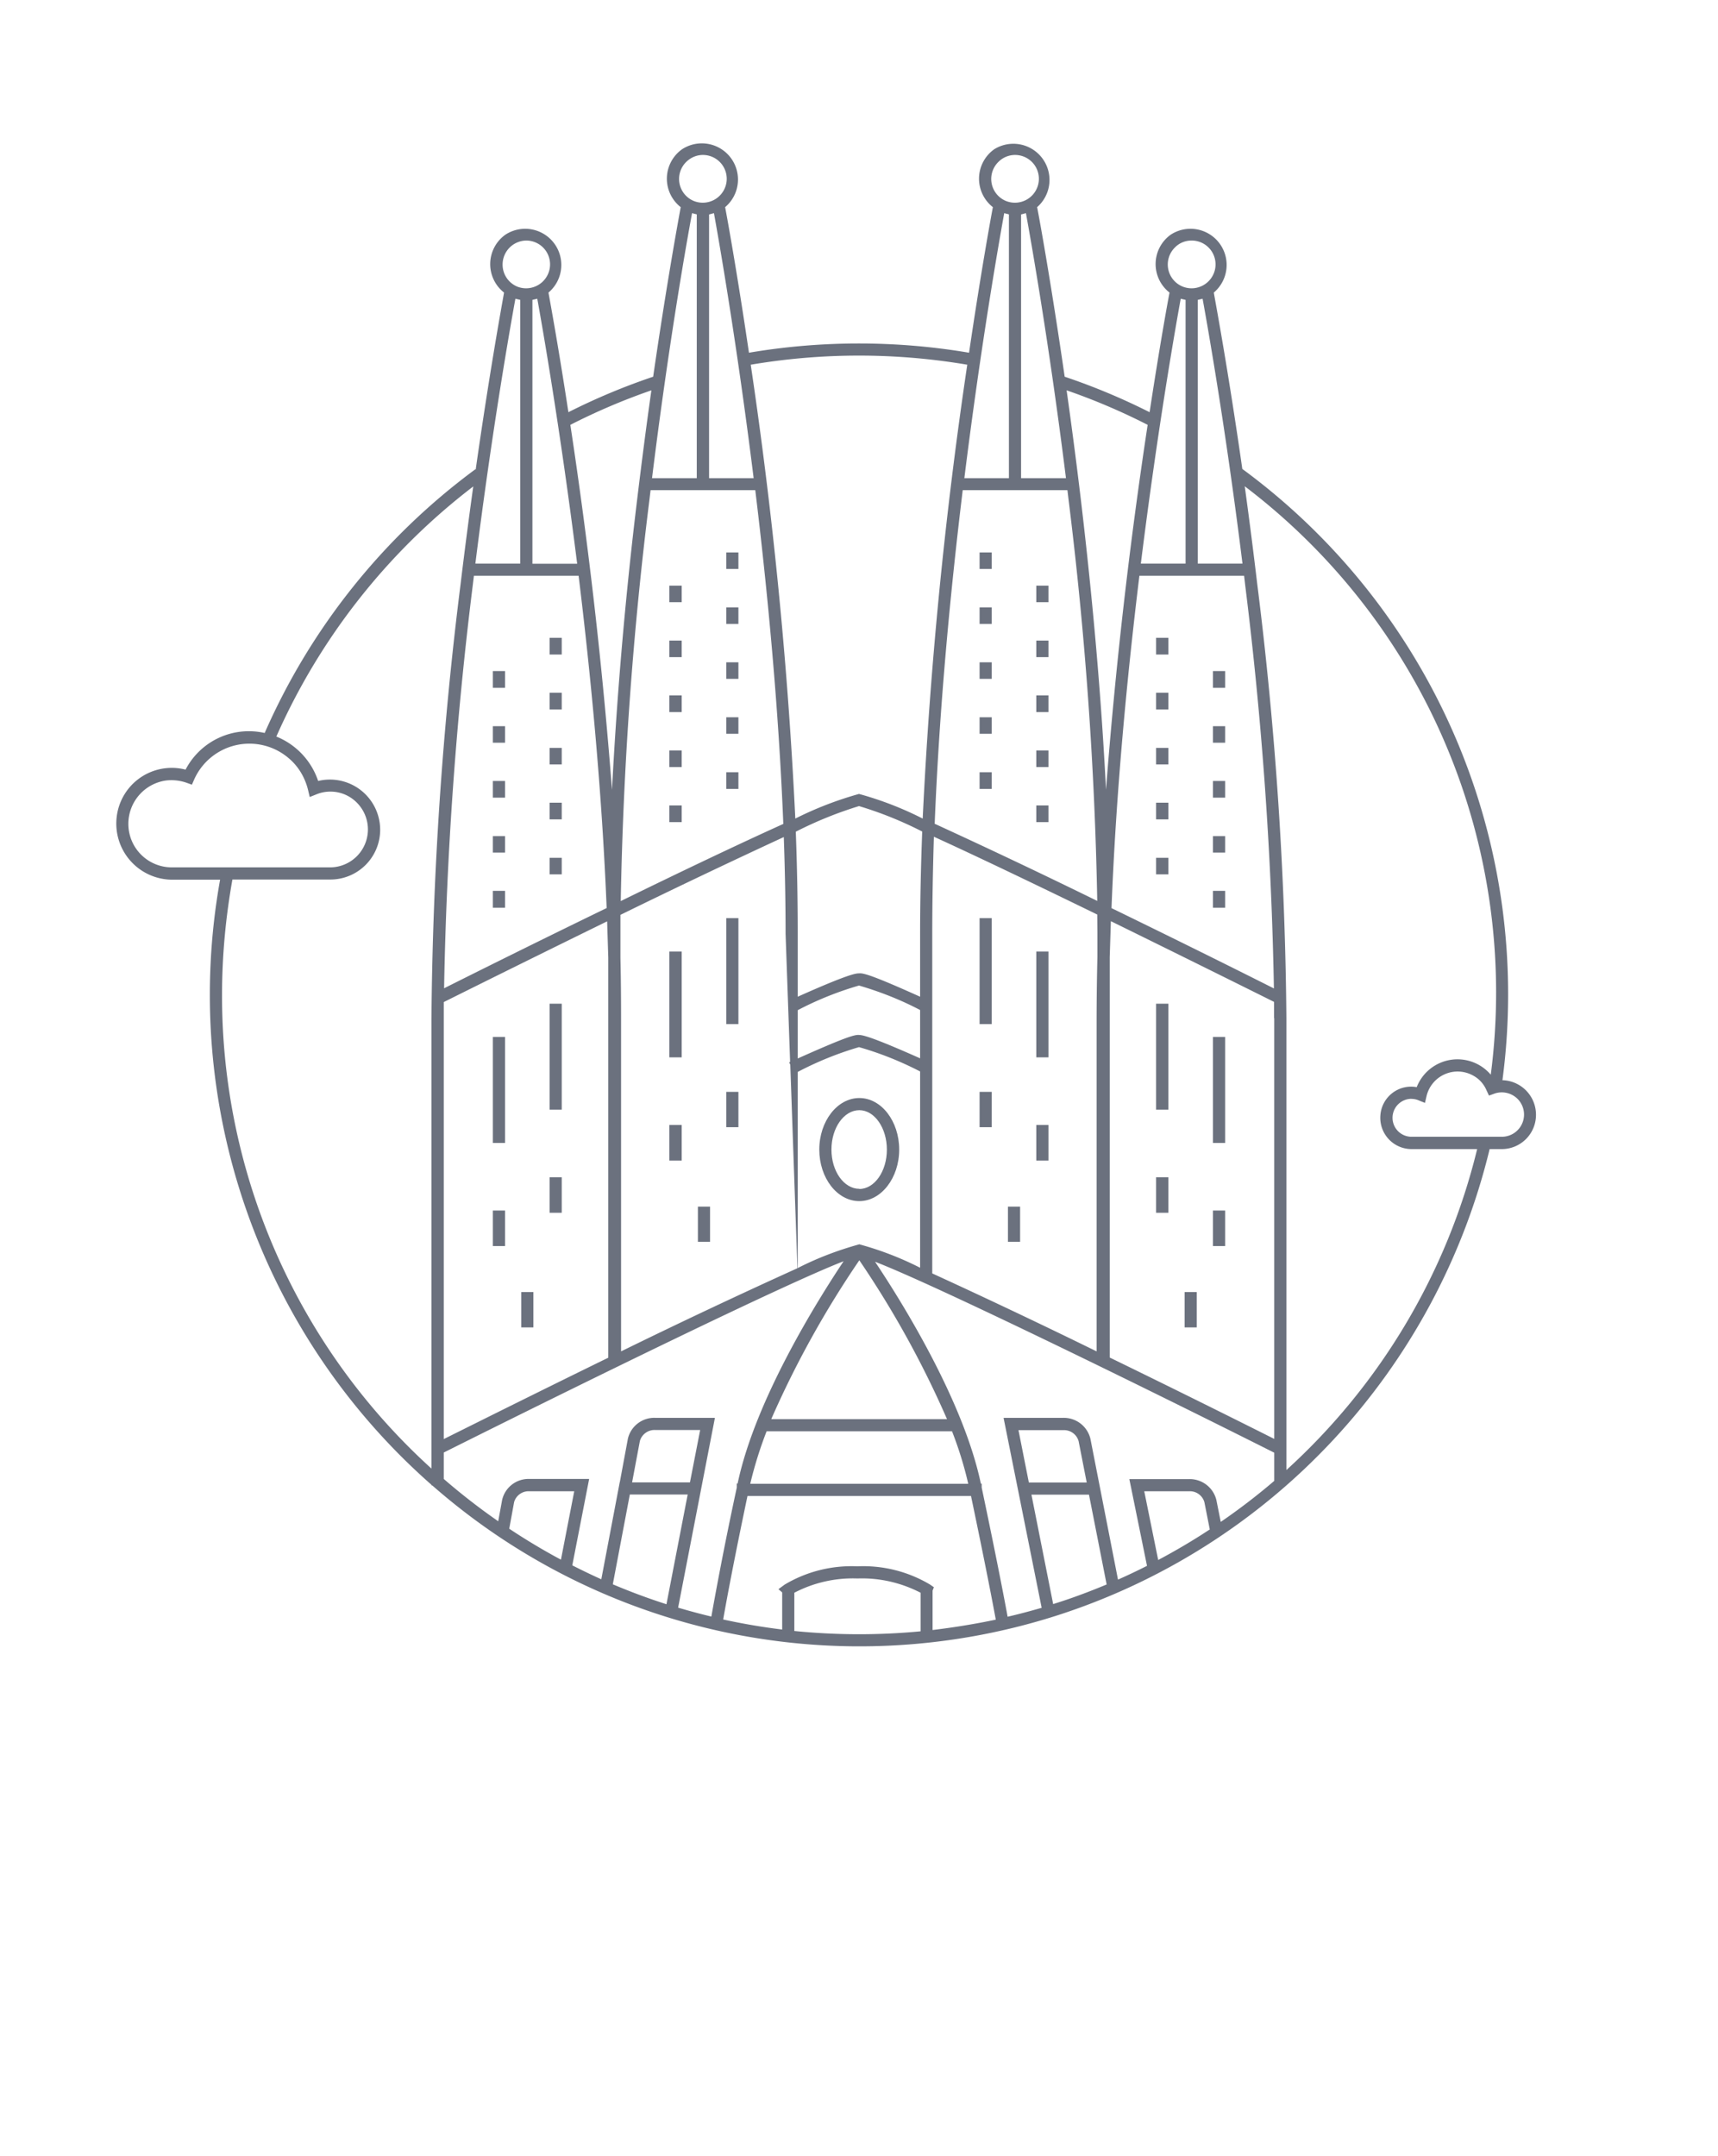 <svg width="106" height="133" fill="none" xmlns="http://www.w3.org/2000/svg">
    <path d="M53.02 67.74c-1.36 0-2.47 1.43-2.47 3.18 0 1.75 1.1 3.18 2.47 3.18 1.35 0 2.46-1.43 2.46-3.18 0-1.75-1.1-3.18-2.46-3.18zm0 5.6c-.95 0-1.72-1.08-1.72-2.42 0-1.34.77-2.43 1.72-2.43.94 0 1.7 1.1 1.7 2.43 0 1.34-.76 2.43-1.7 2.43zM73.84 79.71h-.75v2.18h.75V79.7zM75.59 63.97h-.75v6.54h.75v-6.54zM72.09 61.92h-.76v6.54h.76v-6.54zM75.59 41.4h-.75v1.03h.75V41.4zM72.09 39.35h-.76v1.03h.76v-1.03zM75.59 44.8h-.75v1.02h.75v-1.03zM72.09 42.74h-.76v1.03h.76v-1.03zM75.59 48.18h-.75v1.03h.75v-1.03zM72.09 46.14h-.76v1.02h.76v-1.02zM75.59 51.58h-.75v1.02h.75v-1.02zM72.09 49.52h-.76v1.03h.76v-1.03zM75.59 54.96h-.75V56h.75v-1.03zM72.09 52.92h-.76v1.02h.76v-1.02zM75.59 74.68h-.75v2.19h.75v-2.19zM72.09 72.63h-.76v2.19h.76v-2.19zM62.94 74.44h-.75v2.17h.75v-2.17zM64.7 58.7h-.76v6.53h.75V58.7zM61.19 56.64h-.75v6.54h.75v-6.54zM64.7 36.13h-.76v1.02h.75v-1.02zM61.19 34.08h-.75v1.02h.75v-1.02zM64.7 39.52h-.76v1.02h.75v-1.02zM61.19 37.47h-.75v1.02h.75v-1.02zM64.7 42.9h-.76v1.03h.75v-1.02zM61.19 40.86h-.75v1.02h.75v-1.02zM64.7 46.3h-.76v1.02h.75V46.3zM61.19 44.25h-.75v1.02h.75v-1.02zM64.7 49.69h-.76v1.03h.75v-1.03zM61.19 47.64h-.75v1.03h.75v-1.03zM64.7 69.4h-.76v2.2h.75v-2.2zM61.19 67.36h-.75v2.18h.75v-2.18zM32.9 79.71h-.74v2.18h.75V79.7zM31.16 63.97h-.75v6.54h.75v-6.54zM34.66 61.92h-.75v6.54h.75v-6.54zM31.16 41.4h-.75v1.03h.75V41.4zM34.66 39.35h-.75v1.03h.75v-1.03zM31.16 44.8h-.75v1.02h.75v-1.03zM34.66 42.74h-.75v1.03h.75v-1.03zM31.16 48.18h-.75v1.03h.75v-1.03zM34.66 46.14h-.75v1.02h.75v-1.02zM31.16 51.58h-.75v1.02h.75v-1.02zM34.66 49.52h-.75v1.03h.75v-1.03zM31.16 54.96h-.75V56h.75v-1.03zM34.66 52.92h-.75v1.02h.75v-1.02zM31.16 74.68h-.75v2.19h.75v-2.19zM34.66 72.63h-.75v2.19h.75v-2.19zM43.8 74.44h-.74v2.17h.75v-2.17zM42.06 58.7h-.76v6.53h.76V58.7zM45.56 56.64h-.75v6.54h.75v-6.54zM42.06 36.13h-.76v1.02h.76v-1.02zM45.56 34.08h-.75v1.02h.75v-1.02zM42.06 39.52h-.76v1.02h.76v-1.02zM45.56 37.47h-.75v1.02h.75v-1.02zM42.06 42.9h-.76v1.03h.76v-1.02zM45.56 40.86h-.75v1.02h.75v-1.02zM42.06 46.3h-.76v1.02h.76V46.3zM45.56 44.25h-.75v1.02h.75v-1.02zM42.06 49.69h-.76v1.03h.76v-1.03zM45.56 47.64h-.75v1.03h.75v-1.03zM42.06 69.4h-.76v2.2h.76v-2.2zM45.56 67.36h-.75v2.18h.75v-2.18z" fill="#6B717E"/>
    <path d="M92.7 66.64a40.22 40.22 0 0 0-16.05-37.71c-.84-5.88-1.6-9.99-1.76-10.88a2.23 2.23 0 0 0-2.66-3.57 2.23 2.23 0 0 0-.07 3.57c-.12.61-.61 3.31-1.23 7.38a39.88 39.88 0 0 0-5.24-2.19c-.82-5.66-1.53-9.6-1.7-10.46a2.23 2.23 0 0 0-2.65-3.57 2.23 2.23 0 0 0-.08 3.57c-.13.68-.74 4.03-1.47 8.98-4.5-.76-9.09-.76-13.58 0-.73-4.95-1.34-8.3-1.47-8.98a2.23 2.23 0 0 0-2.66-3.57 2.23 2.23 0 0 0-.08 3.57c-.16.87-.88 4.8-1.7 10.46a39.8 39.8 0 0 0-5.23 2.19c-.62-4.07-1.12-6.77-1.23-7.38a2.23 2.23 0 0 0-2.66-3.57 2.23 2.23 0 0 0-.08 3.57c-.16.9-.91 5.02-1.75 10.92l-.02-.02a40.32 40.32 0 0 0-13 16.27 4.4 4.4 0 0 0-4.88 2.26A3.42 3.42 0 0 0 7.2 50.4a3.46 3.46 0 0 0 3.4 3.87h2.98A40.24 40.24 0 0 0 26.62 91.6v.04h.05A39.96 39.96 0 0 0 65.1 99.7a40 40 0 0 0 17.17-10.88 40.21 40.21 0 0 0 9.64-17.93h.74a2.11 2.11 0 0 0 2.12-2.11 2.13 2.13 0 0 0-2.08-2.14zM76.66 34.77H73.9V18.5l.3-.07c.3 1.65 1.43 8 2.46 16.34zm-1.61 57.77a1.69 1.69 0 0 0-1.69-1.29h-3.68l1.09 5.35c-.59.3-1.18.58-1.79.85l-1.7-8.68a1.69 1.69 0 0 0-1.68-1.3h-3.68l2.35 11.72c-.7.2-1.4.39-2.1.55-.2-1.09-.68-3.6-1.6-7.97v-.24h-.05l-.01-.04c-1.1-5.17-4.95-11.3-6.52-13.65 3.67 1.42 16.07 7.48 24.63 11.78v1.74a39.1 39.1 0 0 1-3.3 2.53l-.27-1.35zm-.4 1.81c-1.03.68-2.1 1.31-3.19 1.89L70.6 92h2.76a.93.93 0 0 1 .95.67l.33 1.67zm-11.81-6.12h2.76a.93.93 0 0 1 .95.68l.5 2.55h-3.57l-.64-3.23zm4.35 3.98l1.09 5.54c-1.08.45-2.17.86-3.3 1.21l-1.34-6.75h3.55zm-9.8 5.55a8.04 8.04 0 0 0-4.49-1.13 8.06 8.06 0 0 0-4.49 1.13l-.38.28.23.2v2.29a39.5 39.5 0 0 1-3.64-.62c.18-1.03.62-3.44 1.5-7.62h13.79c.88 4.19 1.34 6.6 1.53 7.63-1.28.27-2.58.48-3.9.64v-2.43l.08-.21-.23-.16zM38.86 92.2h3.57l-1.31 6.77a39.36 39.36 0 0 1-3.31-1.23l1.05-5.54zm3.71-.75H39l.48-2.55a.94.94 0 0 1 .95-.68h2.77l-.63 3.23zm1.54-3.98h-3.68a1.67 1.67 0 0 0-1.69 1.29l-.5 2.69h-.01v.03l-1.13 5.95c-.6-.27-1.2-.56-1.79-.86l1.04-5.33h-3.68a1.67 1.67 0 0 0-1.69 1.3l-.24 1.31a39.58 39.58 0 0 1-3.36-2.61v-1.63c8.6-4.3 21.05-10.4 24.67-11.8-1.56 2.34-5.43 8.49-6.53 13.67v.04h-.06v.25a224.5 224.5 0 0 0-1.57 7.96 40.1 40.1 0 0 1-2.05-.55l2.27-11.71zm-9.5 8.75a39 39 0 0 1-3.19-1.91l.3-1.64a.93.93 0 0 1 .95-.67h2.76l-.82 4.22zM29.17 36.1l.07-.58h6.46c.75 6.14 1.44 13.3 1.73 20.5-4.39 2.13-8.4 4.13-10.03 4.95.15-8.32.74-16.62 1.77-24.87zm10.9-5.27l.07-.59h6.46c.75 6.17 1.44 13.37 1.73 20.59-2.81 1.27-6.5 3.03-10.03 4.76.15-8.28.74-16.55 1.77-24.76zm19.33-.59h6.46l.07.59a235.03 235.03 0 0 1 1.77 24.75 431.61 431.61 0 0 0-10.03-4.76c.29-7.22.98-14.41 1.73-20.58zm19.22 32.57v25.96c-1.65-.83-5.71-2.86-10.15-5.02v-24.7l.07-2.22c3.46 1.7 7 3.45 10.07 4.98v1zM67.7 56.43l.01 1.11v1.5a167.8 167.8 0 0 0-.05 3.84v20.49a425.06 425.06 0 0 0-10.14-4.81V57.6c0-1.98.04-3.98.1-5.98 2.72 1.24 6.32 2.97 10.08 4.8zM47.29 88.3h11.45c.41 1.05.75 2.14 1 3.24H46.29c.26-1.1.6-2.19 1.01-3.24zm.3-.76c1.5-3.42 3.32-6.7 5.43-9.79a59.97 59.97 0 0 1 5.41 9.8H47.6zM53 76.77c-1.3.36-2.57.84-3.78 1.46v-12.1A20.5 20.5 0 0 1 53 64.6c1.3.37 2.57.88 3.77 1.5v12.11c-1.2-.61-2.47-1.1-3.77-1.45zm-3.78-14.45c1.2-.63 2.47-1.14 3.78-1.52 1.3.38 2.57.88 3.77 1.51v2.98c-2.79-1.24-3.5-1.44-3.77-1.44-.28-.03-.96.19-3.78 1.45v-2.98zm7.55-4.71v3.88c-2.8-1.26-3.5-1.48-3.77-1.44-.17 0-.56 0-3.78 1.44v-3.88c0-2.09-.04-4.2-.12-6.3a24.1 24.1 0 0 1 3.9-1.58c1.34.4 2.65.93 3.9 1.57-.08 2.11-.13 4.22-.13 6.3zm-8.3 0l.28 7.9-.06.03.07.14.44 12.56a394.6 394.6 0 0 0-10.88 5.13V62.88c0-1.26-.01-2.53-.04-3.8v-1.54-1.1a506 506 0 0 1 10.08-4.8c.07 2 .11 4 .11 5.97zm-21.09 5.21v-1c3.07-1.53 6.61-3.28 10.08-4.98l.07 2.24v24.68c-4.44 2.17-8.5 4.2-10.15 5.02V62.82zm41.2-6.8c.28-7.2.97-14.35 1.72-20.5h6.46l.07.6a234.68 234.68 0 0 1 1.77 24.86c-1.64-.83-5.65-2.83-10.03-4.96zm4.94-41.18a1.47 1.47 0 0 1 1.45 1.76 1.48 1.48 0 0 1-2 1.08 1.47 1.47 0 0 1-.48-2.41c.27-.28.64-.43 1.03-.43zm-.37 3.66v16.27h-2.76c1.05-8.44 2.18-14.8 2.46-16.34l.3.07zm-2.34 7.71a305.91 305.91 0 0 0-2.57 22.51c-.28-5.56-.8-11.57-1.56-17.97a318.3 318.3 0 0 0-.87-6.67 39 39 0 0 1 5 2.13zm-5.04 3.29H63V13.23l.3-.08c.3 1.65 1.43 8.01 2.47 16.35zM62.63 9.56a1.47 1.47 0 0 1 1.44 1.76 1.48 1.48 0 0 1-2 1.08 1.47 1.47 0 0 1-.48-2.4c.27-.28.65-.44 1.04-.44zm-.38 3.67V29.5H59.5c1.05-8.45 2.18-14.8 2.46-16.35l.3.08zm-2.57 9.27a281.97 281.97 0 0 0-2.75 28A20.75 20.75 0 0 0 53 48.98c-1.36.38-2.68.89-3.93 1.52a281.98 281.98 0 0 0-2.75-28c4.42-.75 8.94-.75 13.36 0zm-13.18 7h-2.75V13.23l.3-.08c.28 1.54 1.4 7.9 2.45 16.35zM43.37 9.56a1.47 1.47 0 0 1 1.44 1.76 1.48 1.48 0 0 1-2 1.08 1.47 1.47 0 0 1-.48-2.4c.28-.28.65-.44 1.04-.44zm-.38 3.67V29.5h-2.76c1.03-8.34 2.16-14.7 2.47-16.35l.3.08zm-2.8 10.85c-.29 2.04-.58 4.28-.87 6.67a260.3 260.3 0 0 0-1.56 17.98 305.9 305.9 0 0 0-2.57-22.52 39.07 39.07 0 0 1 5-2.13zm-4.58 10.7h-2.76V18.5l.3-.07c.28 1.54 1.4 7.9 2.46 16.34zm-3.14-19.94a1.47 1.47 0 0 1 1.44 1.76 1.48 1.48 0 0 1-2 1.08 1.47 1.47 0 0 1-.9-1.37 1.48 1.48 0 0 1 1.46-1.47zm-.37 3.66v16.27h-2.77c1.04-8.33 2.17-14.7 2.47-16.34l.3.07zM7.92 50.82a2.7 2.7 0 0 1 2.33-2.67c.42-.05.86 0 1.26.14l.33.12.14-.32a3.73 3.73 0 0 1 5.85-1.3c.59.5 1 1.2 1.18 1.96l.1.42.4-.16a2.29 2.29 0 0 1 2.51.51 2.34 2.34 0 0 1-1.64 3.99H10.6a2.68 2.68 0 0 1-2.68-2.69zm5.78 10.56c0-2.39.22-4.77.64-7.12h6.04a3.07 3.07 0 0 0 3.05-3.47 3.1 3.1 0 0 0-3.8-2.61 4.49 4.49 0 0 0-2.58-2.74A39.55 39.55 0 0 1 29.2 30.01a317.9 317.9 0 0 0-.78 6.01 229.3 229.3 0 0 0-1.8 26.8V90.6A39.35 39.35 0 0 1 13.7 61.38zm35.31 39.24v-2.36a7.8 7.8 0 0 1 3.9-.88c1.35-.05 2.69.26 3.89.88v2.38a40.04 40.04 0 0 1-7.79-.02zm30.36-9.94V62.82a229.1 229.1 0 0 0-1.8-26.8A317 317 0 0 0 76.8 30a39.2 39.2 0 0 1 15.18 36.3 2.7 2.7 0 0 0-4.57.77 1.9 1.9 0 0 0-2.24 1.73 1.93 1.93 0 0 0 1.91 2.09h4.06a39.33 39.33 0 0 1-11.77 19.8zm13.3-20.55h-5.59a1.17 1.17 0 0 1-1.14-1.39 1.17 1.17 0 0 1 1.08-.95c.17 0 .34.02.5.09l.4.16.1-.43a1.97 1.97 0 0 1 2.9-1.24c.36.2.64.52.8.9l.15.32.33-.12a1.38 1.38 0 0 1 1.43.32 1.37 1.37 0 0 1-.97 2.34z" fill="#6B717E"/>
</svg>
